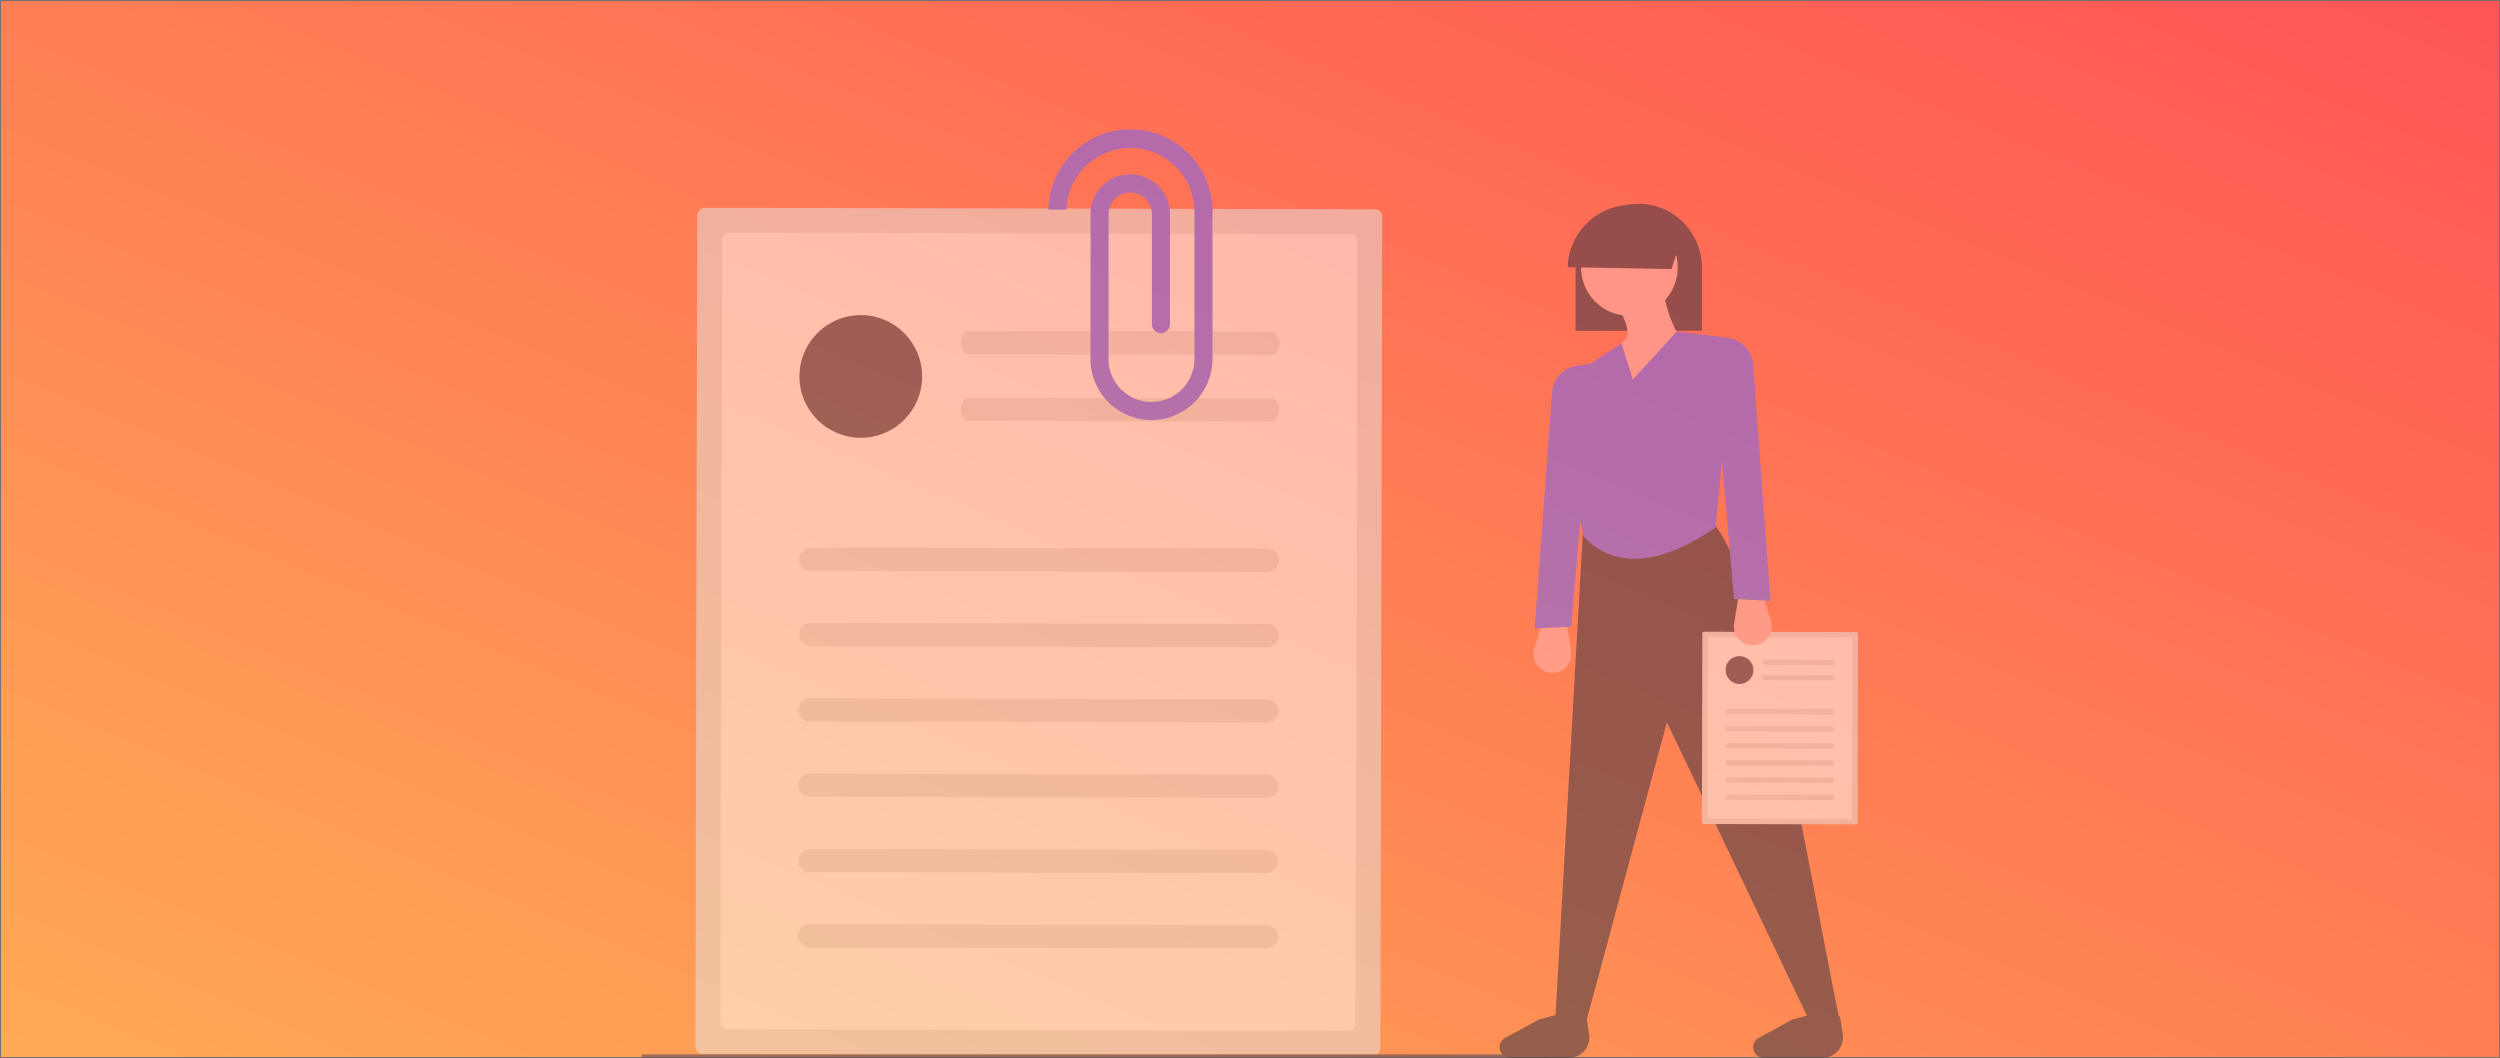 <svg xmlns="http://www.w3.org/2000/svg" xmlns:xlink="http://www.w3.org/1999/xlink" width="2552" height="1080" viewBox="0 0 2552 1080">
  <rect x="0" y="0" width="2552" height="1080" fill="#808080" stroke="none"/>
  <defs>
    <linearGradient id="linear-gradient" x1="1" y1="0.017" x2="0.02" y2="1" gradientUnits="objectBoundingBox">
      <stop offset="0" stop-color="#f55"/>
      <stop offset="1" stop-color="#fa5"/>
    </linearGradient>
  </defs>
  <g id="Rectangle_1573" data-name="Rectangle 1573" stroke="#707070" stroke-width="1" fill="url(#linear-gradient)">
    <rect width="2552" height="1080" stroke="none"/>
    <rect x="0.5" y="0.5" width="2551" height="1079" fill="none"/>
  </g>
  <g id="Group_3618" data-name="Group 3618" transform="translate(655 132.371)" opacity="0.5">
    <path id="Path_8318" data-name="Path 8318" d="M269.307,212.823a7.936,7.936,0,0,0-7.945,7.909l-1.952,848.181a7.936,7.936,0,0,0,7.909,7.945l683.3,1.573a7.937,7.937,0,0,0,7.945-7.909l1.951-848.181a7.936,7.936,0,0,0-7.909-7.945Z" transform="translate(-204.549 -133.106)" fill="#e6e6e6"/>
    <path id="Path_8319" data-name="Path 8319" d="M284.491,228.124a7.936,7.936,0,0,0-7.945,7.909l-1.835,797.448a7.936,7.936,0,0,0,7.909,7.945l632.568,1.456a7.936,7.936,0,0,0,7.945-7.909l1.835-797.449a7.936,7.936,0,0,0-7.909-7.945Z" transform="translate(-194.426 -122.982)" fill="#fff"/>
    <path id="Path_8320" data-name="Path 8320" d="M801.034,446.416l-466.1-1.073a11.89,11.89,0,1,1,.055-23.781l466.1,1.073a11.891,11.891,0,0,1-.055,23.781Z" transform="translate(-162.429 5.011)" fill="#e6e6e6"/>
    <path id="Path_8321" data-name="Path 8321" d="M739.689,312.943l-309.227-.712c-4.357-.01-7.876-5.342-7.861-11.909s3.559-11.882,7.916-11.872l309.227.712c4.357.01,7.876,5.342,7.861,11.909S744.046,312.953,739.689,312.943Z" transform="translate(-96.57 -83.066)" fill="#e6e6e6"/>
    <path id="Path_8322" data-name="Path 8322" d="M739.594,353.969l-309.227-.712c-4.357-.01-7.876-5.342-7.861-11.909s3.559-11.882,7.916-11.872l309.227.712c4.357.01,7.876,5.342,7.861,11.908S743.951,353.979,739.594,353.969Z" transform="translate(-96.633 -55.92)" fill="#e6e6e6"/>
    <path id="Path_8323" data-name="Path 8323" d="M800.928,492.688l-466.1-1.073a11.89,11.89,0,0,1,.055-23.781l466.1,1.073a11.89,11.89,0,1,1-.055,23.781Z" transform="translate(-162.499 35.628)" fill="#e6e6e6"/>
    <path id="Path_8324" data-name="Path 8324" d="M800.821,538.961l-466.1-1.073a11.89,11.89,0,1,1,.055-23.781l466.1,1.073a11.89,11.89,0,1,1-.055,23.781Z" transform="translate(-162.57 66.246)" fill="#e6e6e6"/>
    <path id="Path_8325" data-name="Path 8325" d="M800.715,585.235l-466.1-1.073a11.89,11.89,0,1,1,.055-23.781l466.1,1.073a11.89,11.89,0,1,1-.055,23.781Z" transform="translate(-162.64 96.864)" fill="#e6e6e6"/>
    <path id="Path_8326" data-name="Path 8326" d="M800.608,631.509l-466.1-1.073a11.89,11.89,0,0,1,.055-23.781l466.1,1.073a11.89,11.89,0,0,1-.055,23.781Z" transform="translate(-162.711 127.481)" fill="#e6e6e6"/>
    <path id="Path_8327" data-name="Path 8327" d="M800.5,677.782,334.4,676.71a11.89,11.89,0,1,1,.055-23.781L800.557,654a11.89,11.89,0,1,1-.055,23.781Z" transform="translate(-162.781 158.099)" fill="#e6e6e6"/>
    <circle id="Ellipse_402" data-name="Ellipse 402" cx="62.623" cy="62.623" r="62.623" transform="translate(161.07 189.278)" fill="#3f3d56"/>
    <path id="Path_8328" data-name="Path 8328" d="M418.807,436.077" transform="translate(-99.081 14.615)" fill="#e6e6e6"/>
    <path id="Path_8329" data-name="Path 8329" d="M643.822,398.461l0-148.165a83.826,83.826,0,1,0-167.612-3.686H494.66a65.461,65.461,0,0,1,65.316-62.925c.319,0,.642,0,.961.007a65.5,65.5,0,0,1,64.445,66.471V398.539c0,.378,0,.755,0,1.1a43.909,43.909,0,0,1-43.847,43.327l-.54,0a43.931,43.931,0,0,1-43.322-44.494l.1-147.168a22.091,22.091,0,1,1,44.182-.145l0,112.384a9.22,9.22,0,1,0,18.441,0l0-112.53a40.53,40.53,0,1,0-81.06.14l-.1,147.2A62.37,62.37,0,0,0,580.771,461.4c.258,0,.51,0,.767,0a62.386,62.386,0,0,0,62.285-61.578C643.825,399.347,643.825,398.865,643.822,398.461Z" transform="translate(-61.1 -164.997)" fill="#6c63ff"/>
    <rect id="Rectangle_1619" data-name="Rectangle 1619" width="925.727" height="3.323" transform="translate(0 943.903)" fill="#3f3d56"/>
    <path id="Path_8330" data-name="Path 8330" d="M800.122,340.031h129v-64.15a65.806,65.806,0,0,0-18.893-46.321,63.579,63.579,0,0,0-45.61-19.191c-35.252,0-63.572,28.023-64.474,63.8-.01.588-.02,1.146-.02,1.714Z" transform="translate(153.224 -134.73)" fill="#2f2e41"/>
    <path id="Path_8331" data-name="Path 8331" d="M791.177,519.279h0A19.283,19.283,0,0,0,812.6,497.031l-4.9-29.952H783.525L775.131,494.5a19.284,19.284,0,0,0,16.046,24.779Z" transform="translate(136.129 35.128)" fill="#ffb9b9"/>
    <path id="Path_8332" data-name="Path 8332" d="M1078.316,916.631l-28.707,3.525L901.544,609.926l-83.6,310.231-30.217-9.065,28.2-497.579,132.956-7.051C999.328,466.182,1038.949,723.44,1078.316,916.631Z" transform="translate(145.022 -4.981)" fill="#2f2e41"/>
    <path id="Path_8333" data-name="Path 8333" d="M824.436,752.851h-60.23A10.8,10.8,0,0,1,753.414,742.5h0a10.8,10.8,0,0,1,5.631-9.938l34.642-18.84,21.344-5.692c9.4,10.767,18.383,10.824,27.036,2.134l2.838,18.919a20.7,20.7,0,0,1-20.468,23.769Z" transform="translate(122.313 194.557)" fill="#2f2e41"/>
    <path id="Path_8334" data-name="Path 8334" d="M980.22,752.851H919.99A10.8,10.8,0,0,1,909.2,742.5h0a10.8,10.8,0,0,1,5.632-9.938l34.642-18.84,21.344-5.692c9.4,10.767,18.383,10.824,27.036,2.134l2.838,18.919a20.7,20.7,0,0,1-20.468,23.769Z" transform="translate(225.39 194.557)" fill="#2f2e41"/>
    <path id="Path_8335" data-name="Path 8335" d="M775,579.213l37.268-2.015L835.43,308.264,817.9,310.895a29.673,29.673,0,0,0-25.115,26.3Z" transform="translate(136.599 -69.956)" fill="#6c63ff"/>
    <circle id="Ellipse_403" data-name="Ellipse 403" cx="49.355" cy="49.355" r="49.355" transform="translate(958.935 91.251)" fill="#ffb9b9"/>
    <path id="Path_8336" data-name="Path 8336" d="M909.06,324.85c-37.347,109.043-70.186,116.658-100.724,72.522,2.689-32.891,13.607-59.538,33.239-79.572,11.4-7.815,4.67-22.663-4.029-38.275l47.34-16.116C886.234,283.3,894.946,303.838,909.06,324.85Z" transform="translate(158.659 -99.635)" fill="#ffb9b9"/>
    <path id="Path_8337" data-name="Path 8337" d="M944.338,488.8c-54.076,37.333-102.718,44.234-134.971,9.065-11.278-46.69-13.606-95.638-8.132-144.012A51.675,51.675,0,0,1,824.42,316.4l23.726-15.45,11.583,36.764,44.822-48.851,33.864,4.087a25,25,0,0,1,21.853,27.55Z" transform="translate(152.086 -82.79)" fill="#6c63ff"/>
    <path id="Path_8338" data-name="Path 8338" d="M913.525,237.643l-12.258,39L795.284,274.76a65.515,65.515,0,0,1,118.24-37.117Z" transform="translate(150.023 -134.325)" fill="#2f2e41"/>
    <path id="Path_8339" data-name="Path 8339" d="M879.993,473.268a1.8,1.8,0,0,0-1.805,1.8l-.443,192.7a1.8,1.8,0,0,0,1.8,1.8l155.243.357a1.8,1.8,0,0,0,1.805-1.8l.443-192.7a1.8,1.8,0,0,0-1.8-1.805Z" transform="translate(204.585 39.223)" fill="#e6e6e6"/>
    <path id="Path_8340" data-name="Path 8340" d="M883.443,476.744a1.8,1.8,0,0,0-1.8,1.8l-.417,181.177a1.8,1.8,0,0,0,1.8,1.8l143.717.331a1.8,1.8,0,0,0,1.805-1.8l.417-181.177a1.8,1.8,0,0,0-1.8-1.805Z" transform="translate(206.885 41.523)" fill="#fff"/>
    <path id="Path_8341" data-name="Path 8341" d="M1000.8,526.34,894.9,526.1a2.7,2.7,0,1,1,.012-5.4l105.9.244a2.7,2.7,0,0,1-.012,5.4Z" transform="translate(214.155 70.602)" fill="#e6e6e6"/>
    <path id="Path_8342" data-name="Path 8342" d="M986.862,496.015l-70.255-.162c-.99,0-1.789-1.214-1.786-2.706s.809-2.7,1.8-2.7l70.255.162c.99,0,1.789,1.214,1.786,2.706S987.853,496.016,986.862,496.015Z" transform="translate(229.117 50.592)" fill="#e6e6e6"/>
    <path id="Path_8343" data-name="Path 8343" d="M986.841,505.336l-70.255-.162c-.99,0-1.789-1.214-1.786-2.706s.809-2.7,1.8-2.7l70.255.162c.99,0,1.789,1.214,1.786,2.706S987.83,505.337,986.841,505.336Z" transform="translate(229.104 56.759)" fill="#e6e6e6"/>
    <path id="Path_8344" data-name="Path 8344" d="M1000.776,536.852l-105.9-.244a2.7,2.7,0,1,1,.013-5.4l105.9.244a2.7,2.7,0,0,1-.013,5.4Z" transform="translate(214.139 77.559)" fill="#e6e6e6"/>
    <path id="Path_8345" data-name="Path 8345" d="M1000.752,547.365l-105.9-.244a2.7,2.7,0,1,1,.012-5.4l105.9.244a2.7,2.7,0,0,1-.013,5.4Z" transform="translate(214.123 84.515)" fill="#e6e6e6"/>
    <path id="Path_8346" data-name="Path 8346" d="M1000.728,557.878l-105.9-.244a2.7,2.7,0,1,1,.013-5.4l105.9.244a2.7,2.7,0,0,1-.013,5.4Z" transform="translate(214.107 91.471)" fill="#e6e6e6"/>
    <path id="Path_8347" data-name="Path 8347" d="M1000.7,568.391l-105.9-.244a2.7,2.7,0,1,1,.012-5.4l105.9.244a2.7,2.7,0,0,1-.012,5.4Z" transform="translate(214.09 98.427)" fill="#e6e6e6"/>
    <path id="Path_8348" data-name="Path 8348" d="M1000.679,578.9l-105.9-.244a2.7,2.7,0,0,1,.012-5.4l105.9.244a2.7,2.7,0,0,1-.012,5.4Z" transform="translate(214.075 105.383)" fill="#e6e6e6"/>
    <circle id="Ellipse_404" data-name="Ellipse 404" cx="14.228" cy="14.228" r="14.228" transform="translate(1106.459 537.382)" fill="#3f3d56"/>
    <path id="Path_8349" data-name="Path 8349" d="M913.959,523.99" transform="translate(228.547 72.784)" fill="#e6e6e6"/>
    <path id="Path_8350" data-name="Path 8350" d="M919.046,502.307h0a19.283,19.283,0,0,1-21.422-22.249l4.9-29.952H926.7l8.394,27.421a19.284,19.284,0,0,1-16.046,24.779Z" transform="translate(217.571 23.898)" fill="#ffb9b9"/>
    <path id="Path_8351" data-name="Path 8351" d="M943.933,562.241l-37.268-2.014L883.5,291.292l17.535,2.63a29.673,29.673,0,0,1,25.115,26.3Z" transform="translate(208.393 -81.185)" fill="#6c63ff"/>
  </g>
</svg>
